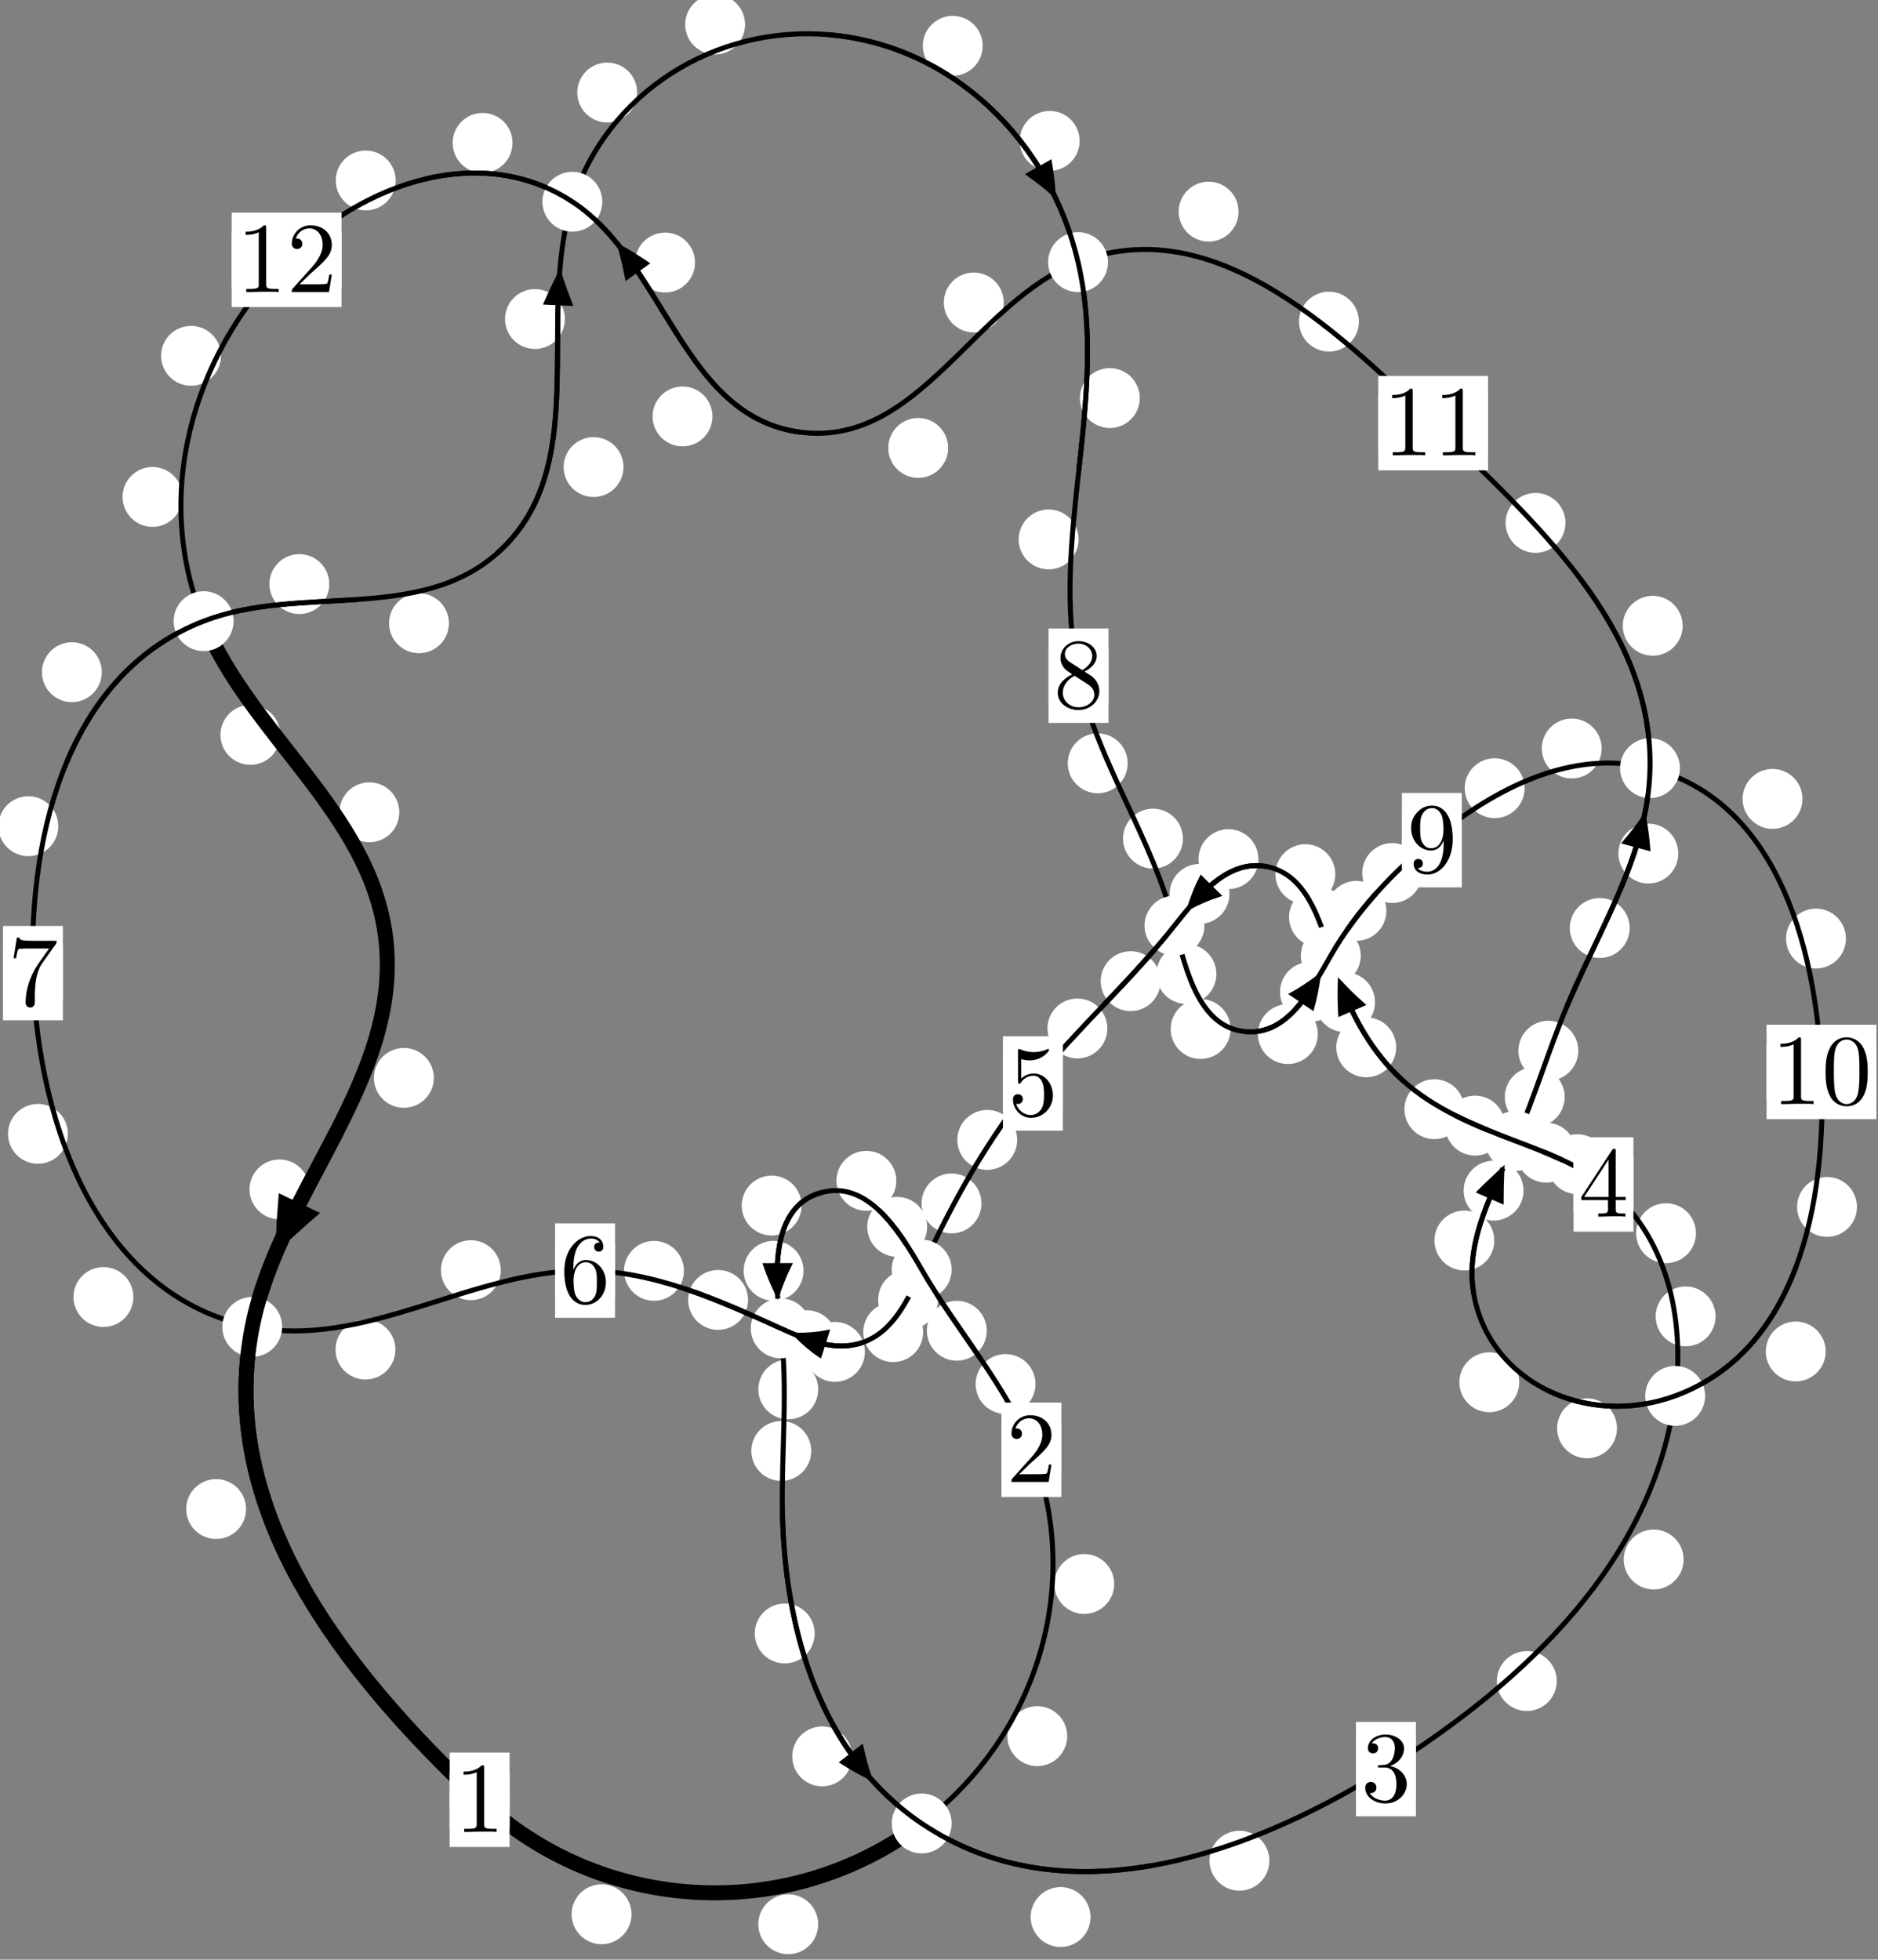 <?xml version="1.0"?>
<!-- Created by MetaPost 1.999 on 2021.07.06:0012 -->
<svg version="1.1" xmlns="http://www.w3.org/2000/svg" xmlns:xlink="http://www.w3.org/1999/xlink" width="187.456" height="195.593" viewBox="0 0 187.456 195.593">
<rect x="0" y="0" width="187.456" height="195.593" fill="#808080" stroke="none"/>
<!-- Original BoundingBox: -92.161499 -13.049530 95.294952 182.543365 -->
  <defs>
    <g transform="scale(0.01,0.01)" id="GLYPHcmr10_48">
      <path style="fill-rule: evenodd;" d="M460 -320C460 -400,455 -480,420 -554C374 -650,292 -666,250 -666C190 -666,117 -640,76 -547C44 -478,39 -400,39 -320C39 -245,43 -155,84 -79C127 2,200 22,249 22C303 22,379 1,423 -94C455 -163,460 -241,460 -320M249 -0C210 -0,151 -25,133 -121C122 -181,122 -273,122 -332C122 -396,122 -462,130 -516C149 -635,224 -644,249 -644C282 -644,348 -626,367 -527C377 -471,377 -395,377 -332C377 -257,377 -189,366 -125C351 -30,294 -0,249 -0"></path>
    </g>
    <g transform="scale(0.01,0.01)" id="GLYPHcmr10_49">
      <path style="fill-rule: evenodd;" d="M294 -640C294 -664,294 -666,271 -666C209 -602,121 -602,89 -602L89 -571C109 -571,168 -571,220 -597L220 -79C220 -43,217 -31,127 -31L95 -31L95 -0L257 -0L130 -3L217 -3L257 -3L297 -3L384 -3L419 -0L419 -31L387 -31C297 -31,294 -42,294 -79"></path>
    </g>
    <g transform="scale(0.01,0.01)" id="GLYPHcmr10_50">
      <path style="fill-rule: evenodd;" d="M127 -77L233 -180C389 -318,449 -372,449 -472C449 -586,359 -666,237 -666C124 -666,50 -574,50 -485C50 -429,100 -429,103 -429C120 -429,155 -441,155 -482C155 -508,137 -534,102 -534C94 -534,92 -534,89 -533C112 -598,166 -635,224 -635C315 -635,358 -554,358 -472C358 -392,308 -313,253 -251L61 -37C50 -26,50 -24,50 -0L421 -0L449 -174L424 -174C419 -144,412 -100,402 -85C395 -77,329 -77,307 -77"></path>
    </g>
    <g transform="scale(0.01,0.01)" id="GLYPHcmr10_51">
      <path style="fill-rule: evenodd;" d="M290 -352C372 -379,430 -449,430 -528C430 -610,342 -666,246 -666C145 -666,69 -606,69 -530C69 -497,91 -478,120 -478C151 -478,171 -500,171 -529C171 -579,124 -579,109 -579C140 -628,206 -641,242 -641C283 -641,338 -619,338 -529C338 -517,336 -459,310 -415C280 -367,246 -364,221 -363C213 -362,189 -360,182 -360C174 -359,167 -358,167 -348C167 -337,174 -337,191 -337L235 -337C317 -337,354 -269,354 -171C354 -35,285 -6,241 -6C198 -6,123 -23,88 -82C123 -77,154 -99,154 -137C154 -173,127 -193,98 -193C74 -193,42 -179,42 -135C42 -44,135 22,244 22C366 22,457 -69,457 -171C457 -253,394 -331,290 -352"></path>
    </g>
    <g transform="scale(0.01,0.01)" id="GLYPHcmr10_52">
      <path style="fill-rule: evenodd;" d="M294 -165L294 -78C294 -42,292 -31,218 -31L197 -31L197 -0L332 -0L238 -3L290 -3L332 -3L374 -3L427 -3L468 -0L468 -31L447 -31C373 -31,371 -42,371 -78L371 -165L471 -165L471 -196L371 -196L371 -651C371 -671,371 -677,355 -677C346 -677,343 -677,335 -665L28 -196L28 -165M300 -196L56 -196L300 -569"></path>
    </g>
    <g transform="scale(0.01,0.01)" id="GLYPHcmr10_53">
      <path style="fill-rule: evenodd;" d="M449 -201C449 -320,367 -420,259 -420C211 -420,168 -404,132 -369L132 -564C152 -558,185 -551,217 -551C340 -551,410 -642,410 -655C410 -661,407 -666,400 -666C399 -666,397 -666,392 -663C372 -654,323 -634,256 -634C216 -634,170 -641,123 -662C115 -665,113 -665,111 -665C101 -665,101 -657,101 -641L101 -345C101 -327,101 -319,115 -319C122 -319,124 -322,128 -328C139 -344,176 -398,257 -398C309 -398,334 -352,342 -334C358 -297,360 -258,360 -208C360 -173,360 -113,336 -71C312 -32,275 -6,229 -6C156 -6,99 -59,82 -118C85 -117,88 -116,99 -116C132 -116,149 -141,149 -165C149 -189,132 -214,99 -214C85 -214,50 -207,50 -161C50 -75,119 22,231 22C347 22,449 -74,449 -201"></path>
    </g>
    <g transform="scale(0.01,0.01)" id="GLYPHcmr10_54">
      <path style="fill-rule: evenodd;" d="M132 -328L132 -352C132 -605,256 -641,307 -641C331 -641,373 -635,395 -601C380 -601,340 -601,340 -556C340 -525,364 -510,386 -510C402 -510,432 -519,432 -558C432 -618,388 -666,305 -666C177 -666,42 -537,42 -316C42 -49,158 22,251 22C362 22,457 -72,457 -204C457 -331,368 -427,257 -427C189 -427,152 -376,132 -328M251 -6C188 -6,158 -66,152 -81C134 -128,134 -208,134 -226C134 -304,166 -404,256 -404C272 -404,318 -404,349 -342C367 -305,367 -254,367 -205C367 -157,367 -107,350 -71C320 -11,274 -6,251 -6"></path>
    </g>
    <g transform="scale(0.01,0.01)" id="GLYPHcmr10_55">
      <path style="fill-rule: evenodd;" d="M476 -609C485 -621,485 -623,485 -644L242 -644C120 -644,118 -657,114 -676L89 -676L56 -470L81 -470C84 -486,93 -549,106 -561C113 -567,191 -567,204 -567L411 -567C400 -551,321 -442,299 -409C209 -274,176 -135,176 -33C176 -23,176 22,222 22C268 22,268 -23,268 -33L268 -84C268 -139,271 -194,279 -248C283 -271,297 -357,341 -419"></path>
    </g>
    <g transform="scale(0.01,0.01)" id="GLYPHcmr10_56">
      <path style="fill-rule: evenodd;" d="M163 -457C117 -487,113 -521,113 -538C113 -599,178 -641,249 -641C322 -641,386 -589,386 -517C386 -460,347 -412,287 -377M309 -362C381 -399,430 -451,430 -517C430 -609,341 -666,250 -666C150 -666,69 -592,69 -499C69 -481,71 -436,113 -389C124 -377,161 -352,186 -335C128 -306,42 -250,42 -151C42 -45,144 22,249 22C362 22,457 -61,457 -168C457 -204,446 -249,408 -291C389 -312,373 -322,309 -362M209 -320L332 -242C360 -223,407 -193,407 -132C407 -58,332 -6,250 -6C164 -6,92 -68,92 -151C92 -209,124 -273,209 -320"></path>
    </g>
    <g transform="scale(0.01,0.01)" id="GLYPHcmr10_57">
      <path style="fill-rule: evenodd;" d="M367 -318L367 -286C367 -52,263 -6,205 -6C188 -6,134 -8,107 -42C151 -42,159 -71,159 -88C159 -119,135 -134,113 -134C97 -134,67 -125,67 -86C67 -19,121 22,206 22C335 22,457 -114,457 -329C457 -598,342 -666,253 -666C198 -666,149 -648,106 -603C65 -558,42 -516,42 -441C42 -316,130 -218,242 -218C303 -218,344 -260,367 -318M243 -241C227 -241,181 -241,150 -304C132 -341,132 -391,132 -440C132 -494,132 -541,153 -578C180 -628,218 -641,253 -641C299 -641,332 -607,349 -562C361 -530,365 -467,365 -421C365 -338,331 -241,243 -241"></path>
    </g>
  </defs>
  <path d="M63.035 191.063C63.035 190.271,62.72 189.511,62.16 188.95C61.599 188.39,60.839 188.075,60.046 188.075C59.254 188.075,58.494 188.39,57.933 188.95C57.373 189.511,57.058 190.271,57.058 191.063C57.058 191.856,57.373 192.616,57.933 193.177C58.494 193.737,59.254 194.052,60.046 194.052C60.839 194.052,61.599 193.737,62.16 193.177C62.72 192.616,63.035 191.856,63.035 191.063Z" style="fill: rgb(100%,100%,100%);stroke: none;"></path>
  <path d="M50.863 179.638C50.863 178.845,50.548 178.085,49.988 177.525C49.428 176.964,48.667 176.649,47.875 176.649C47.082 176.649,46.322 176.964,45.761 177.525C45.201 178.085,44.886 178.845,44.886 179.638C44.886 180.431,45.201 181.191,45.761 181.751C46.322 182.312,47.082 182.627,47.875 182.627C48.667 182.627,49.428 182.312,49.988 181.751C50.548 181.191,50.863 180.431,50.863 179.638Z" style="fill: rgb(100%,100%,100%);stroke: none;"></path>
  <path d="M106.526 173.287C106.526 172.494,106.211 171.734,105.65 171.174C105.09 170.613,104.33 170.298,103.537 170.298C102.744 170.298,101.984 170.613,101.424 171.174C100.863 171.734,100.548 172.494,100.548 173.287C100.548 174.08,100.863 174.84,101.424 175.4C101.984 175.961,102.744 176.276,103.537 176.276C104.33 176.276,105.09 175.961,105.65 175.4C106.211 174.84,106.526 174.08,106.526 173.287Z" style="fill: rgb(100%,100%,100%);stroke: none;"></path>
  <path d="M81.667 192.061C81.667 191.268,81.352 190.508,80.792 189.947C80.231 189.387,79.471 189.072,78.678 189.072C77.885 189.072,77.125 189.387,76.565 189.947C76.004 190.508,75.689 191.268,75.689 192.061C75.689 192.853,76.004 193.614,76.565 194.174C77.125 194.735,77.885 195.05,78.678 195.05C79.471 195.05,80.231 194.735,80.792 194.174C81.352 193.614,81.667 192.853,81.667 192.061Z" style="fill: rgb(100%,100%,100%);stroke: none;"></path>
  <path d="M103.359 138.141C103.359 137.348,103.044 136.588,102.484 136.027C101.923 135.467,101.163 135.152,100.371 135.152C99.578 135.152,98.818 135.467,98.257 136.027C97.697 136.588,97.382 137.348,97.382 138.141C97.382 138.933,97.697 139.694,98.257 140.254C98.818 140.815,99.578 141.13,100.371 141.13C101.163 141.13,101.923 140.815,102.484 140.254C103.044 139.694,103.359 138.933,103.359 138.141Z" style="fill: rgb(100%,100%,100%);stroke: none;"></path>
  <path d="M111.214 158.098C111.214 157.305,110.899 156.545,110.338 155.985C109.778 155.424,109.018 155.109,108.225 155.109C107.432 155.109,106.672 155.424,106.112 155.985C105.551 156.545,105.236 157.305,105.236 158.098C105.236 158.891,105.551 159.651,106.112 160.211C106.672 160.772,107.432 161.087,108.225 161.087C109.018 161.087,109.778 160.772,110.338 160.211C110.899 159.651,111.214 158.891,111.214 158.098Z" style="fill: rgb(100%,100%,100%);stroke: none;"></path>
  <path d="M92.543 122.458C92.543 121.665,92.228 120.905,91.668 120.345C91.107 119.784,90.347 119.469,89.555 119.469C88.762 119.469,88.002 119.784,87.441 120.345C86.881 120.905,86.566 121.665,86.566 122.458C86.566 123.251,86.881 124.011,87.441 124.571C88.002 125.132,88.762 125.447,89.555 125.447C90.347 125.447,91.107 125.132,91.668 124.571C92.228 124.011,92.543 123.251,92.543 122.458Z" style="fill: rgb(100%,100%,100%);stroke: none;"></path>
  <path d="M98.494 132.823C98.494 132.03,98.179 131.27,97.618 130.709C97.058 130.149,96.298 129.834,95.505 129.834C94.712 129.834,93.952 130.149,93.392 130.709C92.831 131.27,92.516 132.03,92.516 132.823C92.516 133.615,92.831 134.375,93.392 134.936C93.952 135.496,94.712 135.811,95.505 135.811C96.298 135.811,97.058 135.496,97.618 134.936C98.179 134.375,98.494 133.615,98.494 132.823Z" style="fill: rgb(100%,100%,100%);stroke: none;"></path>
  <path d="M80.012 120.327C80.012 119.534,79.697 118.774,79.137 118.214C78.576 117.653,77.816 117.338,77.024 117.338C76.231 117.338,75.471 117.653,74.91 118.214C74.35 118.774,74.035 119.534,74.035 120.327C74.035 121.12,74.35 121.88,74.91 122.44C75.471 123.001,76.231 123.316,77.024 123.316C77.816 123.316,78.576 123.001,79.137 122.44C79.697 121.88,80.012 121.12,80.012 120.327Z" style="fill: rgb(100%,100%,100%);stroke: none;"></path>
  <path d="M89.467 117.856C89.467 117.064,89.152 116.303,88.591 115.743C88.031 115.183,87.271 114.868,86.478 114.868C85.685 114.868,84.925 115.183,84.365 115.743C83.804 116.303,83.489 117.064,83.489 117.856C83.489 118.649,83.804 119.409,84.365 119.97C84.925 120.53,85.685 120.845,86.478 120.845C87.271 120.845,88.031 120.53,88.591 119.97C89.152 119.409,89.467 118.649,89.467 117.856Z" style="fill: rgb(100%,100%,100%);stroke: none;"></path>
  <path d="M81.673 138.672C81.673 137.88,81.358 137.12,80.798 136.559C80.237 135.999,79.477 135.684,78.684 135.684C77.892 135.684,77.131 135.999,76.571 136.559C76.011 137.12,75.696 137.88,75.696 138.672C75.696 139.465,76.011 140.225,76.571 140.786C77.131 141.346,77.892 141.661,78.684 141.661C79.477 141.661,80.237 141.346,80.798 140.786C81.358 140.225,81.673 139.465,81.673 138.672Z" style="fill: rgb(100%,100%,100%);stroke: none;"></path>
  <path d="M80.206 126.838C80.206 126.045,79.891 125.285,79.331 124.724C78.77 124.164,78.01 123.849,77.218 123.849C76.425 123.849,75.665 124.164,75.104 124.724C74.544 125.285,74.229 126.045,74.229 126.838C74.229 127.63,74.544 128.391,75.104 128.951C75.665 129.512,76.425 129.826,77.218 129.826C78.01 129.826,78.77 129.512,79.331 128.951C79.891 128.391,80.206 127.63,80.206 126.838Z" style="fill: rgb(100%,100%,100%);stroke: none;"></path>
  <path d="M81.316 163.038C81.316 162.245,81.001 161.485,80.441 160.924C79.88 160.364,79.12 160.049,78.328 160.049C77.535 160.049,76.775 160.364,76.214 160.924C75.654 161.485,75.339 162.245,75.339 163.038C75.339 163.83,75.654 164.59,76.214 165.151C76.775 165.711,77.535 166.026,78.328 166.026C79.12 166.026,79.88 165.711,80.441 165.151C81.001 164.59,81.316 163.83,81.316 163.038Z" style="fill: rgb(100%,100%,100%);stroke: none;"></path>
  <path d="M80.972 144.821C80.972 144.028,80.657 143.268,80.097 142.708C79.537 142.147,78.776 141.832,77.984 141.832C77.191 141.832,76.431 142.147,75.87 142.708C75.31 143.268,74.995 144.028,74.995 144.821C74.995 145.614,75.31 146.374,75.87 146.934C76.431 147.495,77.191 147.81,77.984 147.81C78.776 147.81,79.537 147.495,80.097 146.934C80.657 146.374,80.972 145.614,80.972 144.821Z" style="fill: rgb(100%,100%,100%);stroke: none;"></path>
  <path d="M108.855 191.342C108.855 190.549,108.54 189.789,107.98 189.229C107.419 188.668,106.659 188.353,105.867 188.353C105.074 188.353,104.314 188.668,103.753 189.229C103.193 189.789,102.878 190.549,102.878 191.342C102.878 192.135,103.193 192.895,103.753 193.455C104.314 194.016,105.074 194.331,105.867 194.331C106.659 194.331,107.419 194.016,107.98 193.455C108.54 192.895,108.855 192.135,108.855 191.342Z" style="fill: rgb(100%,100%,100%);stroke: none;"></path>
  <path d="M85.054 175.307C85.054 174.515,84.739 173.754,84.179 173.194C83.618 172.633,82.858 172.318,82.066 172.318C81.273 172.318,80.513 172.633,79.952 173.194C79.392 173.754,79.077 174.515,79.077 175.307C79.077 176.1,79.392 176.86,79.952 177.421C80.513 177.981,81.273 178.296,82.066 178.296C82.858 178.296,83.618 177.981,84.179 177.421C84.739 176.86,85.054 176.1,85.054 175.307Z" style="fill: rgb(100%,100%,100%);stroke: none;"></path>
  <path d="M155.391 167.785C155.391 166.992,155.076 166.232,154.515 165.672C153.955 165.111,153.195 164.796,152.402 164.796C151.609 164.796,150.849 165.111,150.289 165.672C149.728 166.232,149.413 166.992,149.413 167.785C149.413 168.578,149.728 169.338,150.289 169.898C150.849 170.459,151.609 170.774,152.402 170.774C153.195 170.774,153.955 170.459,154.515 169.898C155.076 169.338,155.391 168.578,155.391 167.785Z" style="fill: rgb(100%,100%,100%);stroke: none;"></path>
  <path d="M126.706 185.719C126.706 184.926,126.391 184.166,125.831 183.605C125.27 183.045,124.51 182.73,123.718 182.73C122.925 182.73,122.165 183.045,121.604 183.605C121.044 184.166,120.729 184.926,120.729 185.719C120.729 186.511,121.044 187.271,121.604 187.832C122.165 188.392,122.925 188.707,123.718 188.707C124.51 188.707,125.27 188.392,125.831 187.832C126.391 187.271,126.706 186.511,126.706 185.719Z" style="fill: rgb(100%,100%,100%);stroke: none;"></path>
  <path d="M171.24 131.39C171.24 130.597,170.925 129.837,170.365 129.276C169.804 128.716,169.044 128.401,168.251 128.401C167.459 128.401,166.699 128.716,166.138 129.276C165.578 129.837,165.263 130.597,165.263 131.39C165.263 132.182,165.578 132.943,166.138 133.503C166.699 134.064,167.459 134.379,168.251 134.379C169.044 134.379,169.804 134.064,170.365 133.503C170.925 132.943,171.24 132.182,171.24 131.39Z" style="fill: rgb(100%,100%,100%);stroke: none;"></path>
  <path d="M168.052 155.656C168.052 154.863,167.737 154.103,167.177 153.542C166.616 152.982,165.856 152.667,165.063 152.667C164.271 152.667,163.511 152.982,162.95 153.542C162.39 154.103,162.075 154.863,162.075 155.656C162.075 156.448,162.39 157.209,162.95 157.769C163.511 158.33,164.271 158.644,165.063 158.644C165.856 158.644,166.616 158.33,167.177 157.769C167.737 157.209,168.052 156.448,168.052 155.656Z" style="fill: rgb(100%,100%,100%);stroke: none;"></path>
  <path d="M160.446 116.2C160.446 115.408,160.131 114.647,159.57 114.087C159.01 113.526,158.25 113.212,157.457 113.212C156.664 113.212,155.904 113.526,155.344 114.087C154.783 114.647,154.468 115.408,154.468 116.2C154.468 116.993,154.783 117.753,155.344 118.314C155.904 118.874,156.664 119.189,157.457 119.189C158.25 119.189,159.01 118.874,159.57 118.314C160.131 117.753,160.446 116.993,160.446 116.2Z" style="fill: rgb(100%,100%,100%);stroke: none;"></path>
  <path d="M169.287 123.088C169.287 122.295,168.972 121.535,168.412 120.974C167.851 120.414,167.091 120.099,166.299 120.099C165.506 120.099,164.746 120.414,164.185 120.974C163.625 121.535,163.31 122.295,163.31 123.088C163.31 123.88,163.625 124.64,164.185 125.201C164.746 125.761,165.506 126.076,166.299 126.076C167.091 126.076,167.851 125.761,168.412 125.201C168.972 124.64,169.287 123.88,169.287 123.088Z" style="fill: rgb(100%,100%,100%);stroke: none;"></path>
  <path d="M150.225 112.349C150.225 111.556,149.911 110.796,149.35 110.235C148.79 109.675,148.029 109.36,147.237 109.36C146.444 109.36,145.684 109.675,145.123 110.235C144.563 110.796,144.248 111.556,144.248 112.349C144.248 113.141,144.563 113.901,145.123 114.462C145.684 115.022,146.444 115.337,147.237 115.337C148.029 115.337,148.79 115.022,149.35 114.462C149.911 113.901,150.225 113.141,150.225 112.349Z" style="fill: rgb(100%,100%,100%);stroke: none;"></path>
  <path d="M157.323 115.05C157.323 114.257,157.008 113.497,156.448 112.936C155.887 112.376,155.127 112.061,154.335 112.061C153.542 112.061,152.782 112.376,152.221 112.936C151.661 113.497,151.346 114.257,151.346 115.05C151.346 115.842,151.661 116.603,152.221 117.163C152.782 117.724,153.542 118.039,154.335 118.039C155.127 118.039,155.887 117.724,156.448 117.163C157.008 116.603,157.323 115.842,157.323 115.05Z" style="fill: rgb(100%,100%,100%);stroke: none;"></path>
  <path d="M139.363 104.535C139.363 103.742,139.048 102.982,138.488 102.421C137.927 101.861,137.167 101.546,136.374 101.546C135.582 101.546,134.822 101.861,134.261 102.421C133.701 102.982,133.386 103.742,133.386 104.535C133.386 105.327,133.701 106.088,134.261 106.648C134.822 107.208,135.582 107.523,136.374 107.523C137.167 107.523,137.927 107.208,138.488 106.648C139.048 106.088,139.363 105.327,139.363 104.535Z" style="fill: rgb(100%,100%,100%);stroke: none;"></path>
  <path d="M146.164 110.71C146.164 109.917,145.849 109.157,145.288 108.597C144.728 108.036,143.968 107.721,143.175 107.721C142.382 107.721,141.622 108.036,141.062 108.597C140.501 109.157,140.186 109.917,140.186 110.71C140.186 111.503,140.501 112.263,141.062 112.823C141.622 113.384,142.382 113.699,143.175 113.699C143.968 113.699,144.728 113.384,145.288 112.823C145.849 112.263,146.164 111.503,146.164 110.71Z" style="fill: rgb(100%,100%,100%);stroke: none;"></path>
  <path d="M134.647 91.535C134.647 90.743,134.332 89.983,133.772 89.422C133.211 88.862,132.451 88.547,131.658 88.547C130.866 88.547,130.105 88.862,129.545 89.422C128.984 89.983,128.67 90.743,128.67 91.535C128.67 92.328,128.984 93.088,129.545 93.649C130.105 94.209,130.866 94.524,131.658 94.524C132.451 94.524,133.211 94.209,133.772 93.649C134.332 93.088,134.647 92.328,134.647 91.535Z" style="fill: rgb(100%,100%,100%);stroke: none;"></path>
  <path d="M137.25 100.032C137.25 99.239,136.935 98.479,136.374 97.918C135.814 97.358,135.054 97.043,134.261 97.043C133.468 97.043,132.708 97.358,132.148 97.918C131.587 98.479,131.272 99.239,131.272 100.032C131.272 100.824,131.587 101.585,132.148 102.145C132.708 102.706,133.468 103.02,134.261 103.02C135.054 103.02,135.814 102.706,136.374 102.145C136.935 101.585,137.25 100.824,137.25 100.032Z" style="fill: rgb(100%,100%,100%);stroke: none;"></path>
  <path d="M125.61 85.75C125.61 84.957,125.295 84.197,124.734 83.637C124.174 83.076,123.414 82.761,122.621 82.761C121.828 82.761,121.068 83.076,120.508 83.637C119.947 84.197,119.632 84.957,119.632 85.75C119.632 86.543,119.947 87.303,120.508 87.863C121.068 88.424,121.828 88.739,122.621 88.739C123.414 88.739,124.174 88.424,124.734 87.863C125.295 87.303,125.61 86.543,125.61 85.75Z" style="fill: rgb(100%,100%,100%);stroke: none;"></path>
  <path d="M133.285 87.252C133.285 86.46,132.971 85.7,132.41 85.139C131.85 84.579,131.089 84.264,130.297 84.264C129.504 84.264,128.744 84.579,128.183 85.139C127.623 85.7,127.308 86.46,127.308 87.252C127.308 88.045,127.623 88.805,128.183 89.366C128.744 89.926,129.504 90.241,130.297 90.241C131.089 90.241,131.85 89.926,132.41 89.366C132.971 88.805,133.285 88.045,133.285 87.252Z" style="fill: rgb(100%,100%,100%);stroke: none;"></path>
  <path d="M115.845 97.928C115.845 97.136,115.53 96.376,114.97 95.815C114.409 95.255,113.649 94.94,112.857 94.94C112.064 94.94,111.304 95.255,110.743 95.815C110.183 96.376,109.868 97.136,109.868 97.928C109.868 98.721,110.183 99.481,110.743 100.042C111.304 100.602,112.064 100.917,112.857 100.917C113.649 100.917,114.409 100.602,114.97 100.042C115.53 99.481,115.845 98.721,115.845 97.928Z" style="fill: rgb(100%,100%,100%);stroke: none;"></path>
  <path d="M122.725 89.217C122.725 88.424,122.41 87.664,121.85 87.104C121.289 86.543,120.529 86.228,119.736 86.228C118.944 86.228,118.184 86.543,117.623 87.104C117.063 87.664,116.748 88.424,116.748 89.217C116.748 90.01,117.063 90.77,117.623 91.33C118.184 91.891,118.944 92.206,119.736 92.206C120.529 92.206,121.289 91.891,121.85 91.33C122.41 90.77,122.725 90.01,122.725 89.217Z" style="fill: rgb(100%,100%,100%);stroke: none;"></path>
  <path d="M101.533 113.774C101.533 112.981,101.218 112.221,100.657 111.661C100.097 111.1,99.337 110.785,98.544 110.785C97.751 110.785,96.991 111.1,96.431 111.661C95.87 112.221,95.555 112.981,95.555 113.774C95.555 114.567,95.87 115.327,96.431 115.887C96.991 116.448,97.751 116.763,98.544 116.763C99.337 116.763,100.097 116.448,100.657 115.887C101.218 115.327,101.533 114.567,101.533 113.774Z" style="fill: rgb(100%,100%,100%);stroke: none;"></path>
  <path d="M110.53 102.653C110.53 101.861,110.215 101.1,109.655 100.54C109.094 99.979,108.334 99.665,107.541 99.665C106.749 99.665,105.988 99.979,105.428 100.54C104.868 101.1,104.553 101.861,104.553 102.653C104.553 103.446,104.868 104.206,105.428 104.767C105.988 105.327,106.749 105.642,107.541 105.642C108.334 105.642,109.094 105.327,109.655 104.767C110.215 104.206,110.53 103.446,110.53 102.653Z" style="fill: rgb(100%,100%,100%);stroke: none;"></path>
  <path d="M93.631 129.727C93.631 128.934,93.316 128.174,92.756 127.613C92.196 127.053,91.435 126.738,90.643 126.738C89.85 126.738,89.09 127.053,88.529 127.613C87.969 128.174,87.654 128.934,87.654 129.727C87.654 130.519,87.969 131.28,88.529 131.84C89.09 132.401,89.85 132.715,90.643 132.715C91.435 132.715,92.196 132.401,92.756 131.84C93.316 131.28,93.631 130.519,93.631 129.727Z" style="fill: rgb(100%,100%,100%);stroke: none;"></path>
  <path d="M97.966 120.116C97.966 119.323,97.651 118.563,97.091 118.003C96.531 117.442,95.77 117.127,94.978 117.127C94.185 117.127,93.425 117.442,92.864 118.003C92.304 118.563,91.989 119.323,91.989 120.116C91.989 120.909,92.304 121.669,92.864 122.229C93.425 122.79,94.185 123.105,94.978 123.105C95.77 123.105,96.531 122.79,97.091 122.229C97.651 121.669,97.966 120.909,97.966 120.116Z" style="fill: rgb(100%,100%,100%);stroke: none;"></path>
  <path d="M86.33 134.933C86.33 134.14,86.015 133.38,85.455 132.82C84.894 132.259,84.134 131.944,83.341 131.944C82.549 131.944,81.789 132.259,81.228 132.82C80.668 133.38,80.353 134.14,80.353 134.933C80.353 135.726,80.668 136.486,81.228 137.046C81.789 137.607,82.549 137.922,83.341 137.922C84.134 137.922,84.894 137.607,85.455 137.046C86.015 136.486,86.33 135.726,86.33 134.933Z" style="fill: rgb(100%,100%,100%);stroke: none;"></path>
  <path d="M92.145 132.962C92.145 132.169,91.83 131.409,91.27 130.849C90.709 130.288,89.949 129.973,89.157 129.973C88.364 129.973,87.604 130.288,87.043 130.849C86.483 131.409,86.168 132.169,86.168 132.962C86.168 133.755,86.483 134.515,87.043 135.075C87.604 135.636,88.364 135.951,89.157 135.951C89.949 135.951,90.709 135.636,91.27 135.075C91.83 134.515,92.145 133.755,92.145 132.962Z" style="fill: rgb(100%,100%,100%);stroke: none;"></path>
  <path d="M74.667 129.745C74.667 128.953,74.352 128.192,73.792 127.632C73.231 127.071,72.471 126.757,71.678 126.757C70.886 126.757,70.125 127.071,69.565 127.632C69.004 128.192,68.69 128.953,68.69 129.745C68.69 130.538,69.004 131.298,69.565 131.859C70.125 132.419,70.886 132.734,71.678 132.734C72.471 132.734,73.231 132.419,73.792 131.859C74.352 131.298,74.667 130.538,74.667 129.745Z" style="fill: rgb(100%,100%,100%);stroke: none;"></path>
  <path d="M83.523 133.768C83.523 132.975,83.208 132.215,82.647 131.654C82.087 131.094,81.326 130.779,80.534 130.779C79.741 130.779,78.981 131.094,78.42 131.654C77.86 132.215,77.545 132.975,77.545 133.768C77.545 134.56,77.86 135.32,78.42 135.881C78.981 136.441,79.741 136.756,80.534 136.756C81.326 136.756,82.087 136.441,82.647 135.881C83.208 135.32,83.523 134.56,83.523 133.768Z" style="fill: rgb(100%,100%,100%);stroke: none;"></path>
  <path d="M49.99 126.778C49.99 125.985,49.675 125.225,49.114 124.664C48.554 124.104,47.794 123.789,47.001 123.789C46.208 123.789,45.448 124.104,44.888 124.664C44.327 125.225,44.012 125.985,44.012 126.778C44.012 127.57,44.327 128.33,44.888 128.891C45.448 129.451,46.208 129.766,47.001 129.766C47.794 129.766,48.554 129.451,49.114 128.891C49.675 128.33,49.99 127.57,49.99 126.778Z" style="fill: rgb(100%,100%,100%);stroke: none;"></path>
  <path d="M68.268 126.843C68.268 126.05,67.953 125.29,67.392 124.73C66.832 124.169,66.072 123.854,65.279 123.854C64.486 123.854,63.726 124.169,63.166 124.73C62.605 125.29,62.29 126.05,62.29 126.843C62.29 127.636,62.605 128.396,63.166 128.956C63.726 129.517,64.486 129.832,65.279 129.832C66.072 129.832,66.832 129.517,67.392 128.956C67.953 128.396,68.268 127.636,68.268 126.843Z" style="fill: rgb(100%,100%,100%);stroke: none;"></path>
  <path d="M13.313 129.458C13.313 128.665,12.998 127.905,12.438 127.344C11.877 126.784,11.117 126.469,10.324 126.469C9.532 126.469,8.771 126.784,8.211 127.344C7.65 127.905,7.335 128.665,7.335 129.458C7.335 130.25,7.65 131.01,8.211 131.571C8.771 132.131,9.532 132.446,10.324 132.446C11.117 132.446,11.877 132.131,12.438 131.571C12.998 131.01,13.313 130.25,13.313 129.458Z" style="fill: rgb(100%,100%,100%);stroke: none;"></path>
  <path d="M39.468 134.702C39.468 133.909,39.153 133.149,38.593 132.588C38.032 132.028,37.272 131.713,36.479 131.713C35.687 131.713,34.927 132.028,34.366 132.588C33.806 133.149,33.491 133.909,33.491 134.702C33.491 135.494,33.806 136.255,34.366 136.815C34.927 137.376,35.687 137.691,36.479 137.691C37.272 137.691,38.032 137.376,38.593 136.815C39.153 136.255,39.468 135.494,39.468 134.702Z" style="fill: rgb(100%,100%,100%);stroke: none;"></path>
  <path d="M5.816 82.464C5.816 81.671,5.501 80.911,4.941 80.35C4.38 79.79,3.62 79.475,2.827 79.475C2.035 79.475,1.274 79.79,0.714 80.35C0.153 80.911,-0.161 81.671,-0.161 82.464C-0.161 83.256,0.153 84.017,0.714 84.577C1.274 85.138,2.035 85.453,2.827 85.453C3.62 85.453,4.38 85.138,4.941 84.577C5.501 84.017,5.816 83.256,5.816 82.464Z" style="fill: rgb(100%,100%,100%);stroke: none;"></path>
  <path d="M6.777 113.17C6.777 112.378,6.462 111.617,5.902 111.057C5.341 110.496,4.581 110.182,3.788 110.182C2.996 110.182,2.235 110.496,1.675 111.057C1.114 111.617,0.799 112.378,0.799 113.17C0.799 113.963,1.114 114.723,1.675 115.284C2.235 115.844,2.996 116.159,3.788 116.159C4.581 116.159,5.341 115.844,5.902 115.284C6.462 114.723,6.777 113.963,6.777 113.17Z" style="fill: rgb(100%,100%,100%);stroke: none;"></path>
  <path d="M32.868 58.297C32.868 57.505,32.553 56.745,31.993 56.184C31.432 55.624,30.672 55.309,29.879 55.309C29.087 55.309,28.326 55.624,27.766 56.184C27.205 56.745,26.89 57.505,26.89 58.297C26.89 59.09,27.205 59.85,27.766 60.411C28.326 60.971,29.087 61.286,29.879 61.286C30.672 61.286,31.432 60.971,31.993 60.411C32.553 59.85,32.868 59.09,32.868 58.297Z" style="fill: rgb(100%,100%,100%);stroke: none;"></path>
  <path d="M10.162 67.092C10.162 66.299,9.847 65.539,9.286 64.979C8.726 64.418,7.966 64.103,7.173 64.103C6.38 64.103,5.62 64.418,5.06 64.979C4.499 65.539,4.184 66.299,4.184 67.092C4.184 67.885,4.499 68.645,5.06 69.205C5.62 69.766,6.38 70.081,7.173 70.081C7.966 70.081,8.726 69.766,9.286 69.205C9.847 68.645,10.162 67.885,10.162 67.092Z" style="fill: rgb(100%,100%,100%);stroke: none;"></path>
  <path d="M62.237 46.619C62.237 45.826,61.922 45.066,61.362 44.505C60.801 43.945,60.041 43.63,59.249 43.63C58.456 43.63,57.696 43.945,57.135 44.505C56.575 45.066,56.26 45.826,56.26 46.619C56.26 47.411,56.575 48.172,57.135 48.732C57.696 49.293,58.456 49.608,59.249 49.608C60.041 49.608,60.801 49.293,61.362 48.732C61.922 48.172,62.237 47.411,62.237 46.619Z" style="fill: rgb(100%,100%,100%);stroke: none;"></path>
  <path d="M44.81 62.207C44.81 61.414,44.495 60.654,43.935 60.094C43.374 59.533,42.614 59.218,41.821 59.218C41.029 59.218,40.268 59.533,39.708 60.094C39.147 60.654,38.833 61.414,38.833 62.207C38.833 63,39.147 63.76,39.708 64.32C40.268 64.881,41.029 65.196,41.821 65.196C42.614 65.196,43.374 64.881,43.935 64.32C44.495 63.76,44.81 63,44.81 62.207Z" style="fill: rgb(100%,100%,100%);stroke: none;"></path>
  <path d="M63.598 9.235C63.598 8.442,63.283 7.682,62.723 7.122C62.163 6.561,61.402 6.246,60.61 6.246C59.817 6.246,59.057 6.561,58.496 7.122C57.936 7.682,57.621 8.442,57.621 9.235C57.621 10.028,57.936 10.788,58.496 11.348C59.057 11.909,59.817 12.224,60.61 12.224C61.402 12.224,62.163 11.909,62.723 11.348C63.283 10.788,63.598 10.028,63.598 9.235Z" style="fill: rgb(100%,100%,100%);stroke: none;"></path>
  <path d="M56.387 31.843C56.387 31.05,56.072 30.29,55.511 29.73C54.951 29.169,54.191 28.854,53.398 28.854C52.605 28.854,51.845 29.169,51.285 29.73C50.724 30.29,50.409 31.05,50.409 31.843C50.409 32.636,50.724 33.396,51.285 33.956C51.845 34.517,52.605 34.832,53.398 34.832C54.191 34.832,54.951 34.517,55.511 33.956C56.072 33.396,56.387 32.636,56.387 31.843Z" style="fill: rgb(100%,100%,100%);stroke: none;"></path>
  <path d="M98.089 4.573C98.089 3.78,97.775 3.02,97.214 2.46C96.654 1.899,95.893 1.584,95.101 1.584C94.308 1.584,93.548 1.899,92.987 2.46C92.427 3.02,92.112 3.78,92.112 4.573C92.112 5.366,92.427 6.126,92.987 6.686C93.548 7.247,94.308 7.562,95.101 7.562C95.893 7.562,96.654 7.247,97.214 6.686C97.775 6.126,98.089 5.366,98.089 4.573Z" style="fill: rgb(100%,100%,100%);stroke: none;"></path>
  <path d="M74.37 2.445C74.37 1.653,74.055 0.893,73.494 0.332C72.934 -0.228,72.174 -0.543,71.381 -0.543C70.588 -0.543,69.828 -0.228,69.268 0.332C68.707 0.893,68.392 1.653,68.392 2.445C68.392 3.238,68.707 3.998,69.268 4.559C69.828 5.119,70.588 5.434,71.381 5.434C72.174 5.434,72.934 5.119,73.494 4.559C74.055 3.998,74.37 3.238,74.37 2.445Z" style="fill: rgb(100%,100%,100%);stroke: none;"></path>
  <path d="M113.769 39.732C113.769 38.94,113.454 38.179,112.893 37.619C112.333 37.058,111.573 36.743,110.78 36.743C109.987 36.743,109.227 37.058,108.667 37.619C108.106 38.179,107.791 38.94,107.791 39.732C107.791 40.525,108.106 41.285,108.667 41.846C109.227 42.406,109.987 42.721,110.78 42.721C111.573 42.721,112.333 42.406,112.893 41.846C113.454 41.285,113.769 40.525,113.769 39.732Z" style="fill: rgb(100%,100%,100%);stroke: none;"></path>
  <path d="M107.766 14.062C107.766 13.269,107.451 12.509,106.89 11.949C106.33 11.388,105.57 11.073,104.777 11.073C103.984 11.073,103.224 11.388,102.664 11.949C102.103 12.509,101.788 13.269,101.788 14.062C101.788 14.855,102.103 15.615,102.664 16.175C103.224 16.736,103.984 17.051,104.777 17.051C105.57 17.051,106.33 16.736,106.89 16.175C107.451 15.615,107.766 14.855,107.766 14.062Z" style="fill: rgb(100%,100%,100%);stroke: none;"></path>
  <path d="M112.559 76.187C112.559 75.394,112.244 74.634,111.684 74.074C111.123 73.513,110.363 73.198,109.57 73.198C108.778 73.198,108.018 73.513,107.457 74.074C106.897 74.634,106.582 75.394,106.582 76.187C106.582 76.98,106.897 77.74,107.457 78.3C108.018 78.861,108.778 79.176,109.57 79.176C110.363 79.176,111.123 78.861,111.684 78.3C112.244 77.74,112.559 76.98,112.559 76.187Z" style="fill: rgb(100%,100%,100%);stroke: none;"></path>
  <path d="M107.658 53.84C107.658 53.047,107.343 52.287,106.783 51.727C106.222 51.166,105.462 50.851,104.67 50.851C103.877 50.851,103.117 51.166,102.556 51.727C101.996 52.287,101.681 53.047,101.681 53.84C101.681 54.633,101.996 55.393,102.556 55.953C103.117 56.514,103.877 56.829,104.67 56.829C105.462 56.829,106.222 56.514,106.783 55.953C107.343 55.393,107.658 54.633,107.658 53.84Z" style="fill: rgb(100%,100%,100%);stroke: none;"></path>
  <path d="M121.415 97.218C121.415 96.426,121.1 95.666,120.54 95.105C119.979 94.545,119.219 94.23,118.426 94.23C117.634 94.23,116.874 94.545,116.313 95.105C115.753 95.666,115.438 96.426,115.438 97.218C115.438 98.011,115.753 98.771,116.313 99.332C116.874 99.892,117.634 100.207,118.426 100.207C119.219 100.207,119.979 99.892,120.54 99.332C121.1 98.771,121.415 98.011,121.415 97.218Z" style="fill: rgb(100%,100%,100%);stroke: none;"></path>
  <path d="M118.075 83.701C118.075 82.909,117.76 82.148,117.2 81.588C116.639 81.028,115.879 80.713,115.087 80.713C114.294 80.713,113.534 81.028,112.973 81.588C112.413 82.148,112.098 82.909,112.098 83.701C112.098 84.494,112.413 85.254,112.973 85.815C113.534 86.375,114.294 86.69,115.087 86.69C115.879 86.69,116.639 86.375,117.2 85.815C117.76 85.254,118.075 84.494,118.075 83.701Z" style="fill: rgb(100%,100%,100%);stroke: none;"></path>
  <path d="M131.538 103.213C131.538 102.42,131.223 101.66,130.663 101.099C130.102 100.539,129.342 100.224,128.549 100.224C127.757 100.224,126.996 100.539,126.436 101.099C125.876 101.66,125.561 102.42,125.561 103.213C125.561 104.005,125.876 104.766,126.436 105.326C126.996 105.887,127.757 106.201,128.549 106.201C129.342 106.201,130.102 105.887,130.663 105.326C131.223 104.766,131.538 104.005,131.538 103.213Z" style="fill: rgb(100%,100%,100%);stroke: none;"></path>
  <path d="M122.831 102.708C122.831 101.916,122.516 101.156,121.956 100.595C121.395 100.035,120.635 99.72,119.842 99.72C119.05 99.72,118.29 100.035,117.729 100.595C117.169 101.156,116.854 101.916,116.854 102.708C116.854 103.501,117.169 104.261,117.729 104.822C118.29 105.382,119.05 105.697,119.842 105.697C120.635 105.697,121.395 105.382,121.956 104.822C122.516 104.261,122.831 103.501,122.831 102.708Z" style="fill: rgb(100%,100%,100%);stroke: none;"></path>
  <path d="M138.384 90.912C138.384 90.12,138.069 89.359,137.508 88.799C136.948 88.238,136.188 87.923,135.395 87.923C134.602 87.923,133.842 88.238,133.281 88.799C132.721 89.359,132.406 90.12,132.406 90.912C132.406 91.705,132.721 92.465,133.281 93.026C133.842 93.586,134.602 93.901,135.395 93.901C136.188 93.901,136.948 93.586,137.508 93.026C138.069 92.465,138.384 91.705,138.384 90.912Z" style="fill: rgb(100%,100%,100%);stroke: none;"></path>
  <path d="M133.745 99.01C133.745 98.217,133.43 97.457,132.869 96.896C132.309 96.336,131.549 96.021,130.756 96.021C129.963 96.021,129.203 96.336,128.643 96.896C128.082 97.457,127.767 98.217,127.767 99.01C127.767 99.802,128.082 100.562,128.643 101.123C129.203 101.683,129.963 101.998,130.756 101.998C131.549 101.998,132.309 101.683,132.869 101.123C133.43 100.562,133.745 99.802,133.745 99.01Z" style="fill: rgb(100%,100%,100%);stroke: none;"></path>
  <path d="M152.181 78.67C152.181 77.877,151.866 77.117,151.305 76.556C150.745 75.996,149.985 75.681,149.192 75.681C148.399 75.681,147.639 75.996,147.079 76.556C146.518 77.117,146.203 77.877,146.203 78.67C146.203 79.462,146.518 80.223,147.079 80.783C147.639 81.344,148.399 81.658,149.192 81.658C149.985 81.658,150.745 81.344,151.305 80.783C151.866 80.223,152.181 79.462,152.181 78.67Z" style="fill: rgb(100%,100%,100%);stroke: none;"></path>
  <path d="M141.952 87.14C141.952 86.348,141.637 85.588,141.076 85.027C140.516 84.467,139.756 84.152,138.963 84.152C138.17 84.152,137.41 84.467,136.85 85.027C136.289 85.588,135.974 86.348,135.974 87.14C135.974 87.933,136.289 88.693,136.85 89.254C137.41 89.814,138.17 90.129,138.963 90.129C139.756 90.129,140.516 89.814,141.076 89.254C141.637 88.693,141.952 87.933,141.952 87.14Z" style="fill: rgb(100%,100%,100%);stroke: none;"></path>
  <path d="M179.918 79.738C179.918 78.945,179.603 78.185,179.042 77.624C178.482 77.064,177.722 76.749,176.929 76.749C176.136 76.749,175.376 77.064,174.816 77.624C174.255 78.185,173.94 78.945,173.94 79.738C173.94 80.53,174.255 81.291,174.816 81.851C175.376 82.412,176.136 82.727,176.929 82.727C177.722 82.727,178.482 82.412,179.042 81.851C179.603 81.291,179.918 80.53,179.918 79.738Z" style="fill: rgb(100%,100%,100%);stroke: none;"></path>
  <path d="M159.873 74.709C159.873 73.916,159.558 73.156,158.997 72.596C158.437 72.035,157.677 71.72,156.884 71.72C156.091 71.72,155.331 72.035,154.771 72.596C154.21 73.156,153.895 73.916,153.895 74.709C153.895 75.502,154.21 76.262,154.771 76.822C155.331 77.383,156.091 77.698,156.884 77.698C157.677 77.698,158.437 77.383,158.997 76.822C159.558 76.262,159.873 75.502,159.873 74.709Z" style="fill: rgb(100%,100%,100%);stroke: none;"></path>
  <path d="M185.357 120.463C185.357 119.671,185.042 118.91,184.482 118.35C183.921 117.789,183.161 117.474,182.368 117.474C181.576 117.474,180.815 117.789,180.255 118.35C179.694 118.91,179.379 119.671,179.379 120.463C179.379 121.256,179.694 122.016,180.255 122.577C180.815 123.137,181.576 123.452,182.368 123.452C183.161 123.452,183.921 123.137,184.482 122.577C185.042 122.016,185.357 121.256,185.357 120.463Z" style="fill: rgb(100%,100%,100%);stroke: none;"></path>
  <path d="M184.254 93.679C184.254 92.886,183.939 92.126,183.379 91.566C182.819 91.005,182.058 90.69,181.266 90.69C180.473 90.69,179.713 91.005,179.152 91.566C178.592 92.126,178.277 92.886,178.277 93.679C178.277 94.472,178.592 95.232,179.152 95.792C179.713 96.353,180.473 96.668,181.266 96.668C182.058 96.668,182.819 96.353,183.379 95.792C183.939 95.232,184.254 94.472,184.254 93.679Z" style="fill: rgb(100%,100%,100%);stroke: none;"></path>
  <path d="M161.402 142.563C161.402 141.77,161.087 141.01,160.526 140.449C159.966 139.889,159.206 139.574,158.413 139.574C157.62 139.574,156.86 139.889,156.3 140.449C155.739 141.01,155.424 141.77,155.424 142.563C155.424 143.355,155.739 144.115,156.3 144.676C156.86 145.236,157.62 145.551,158.413 145.551C159.206 145.551,159.966 145.236,160.526 144.676C161.087 144.115,161.402 143.355,161.402 142.563Z" style="fill: rgb(100%,100%,100%);stroke: none;"></path>
  <path d="M182.233 134.892C182.233 134.1,181.919 133.339,181.358 132.779C180.798 132.218,180.037 131.903,179.245 131.903C178.452 131.903,177.692 132.218,177.131 132.779C176.571 133.339,176.256 134.1,176.256 134.892C176.256 135.685,176.571 136.445,177.131 137.006C177.692 137.566,178.452 137.881,179.245 137.881C180.037 137.881,180.798 137.566,181.358 137.006C181.919 136.445,182.233 135.685,182.233 134.892Z" style="fill: rgb(100%,100%,100%);stroke: none;"></path>
  <path d="M149.157 123.816C149.157 123.023,148.842 122.263,148.281 121.703C147.721 121.142,146.961 120.827,146.168 120.827C145.375 120.827,144.615 121.142,144.055 121.703C143.494 122.263,143.179 123.023,143.179 123.816C143.179 124.609,143.494 125.369,144.055 125.929C144.615 126.49,145.375 126.805,146.168 126.805C146.961 126.805,147.721 126.49,148.281 125.929C148.842 125.369,149.157 124.609,149.157 123.816Z" style="fill: rgb(100%,100%,100%);stroke: none;"></path>
  <path d="M151.645 137.964C151.645 137.172,151.33 136.411,150.769 135.851C150.209 135.29,149.449 134.975,148.656 134.975C147.863 134.975,147.103 135.29,146.543 135.851C145.982 136.411,145.667 137.172,145.667 137.964C145.667 138.757,145.982 139.517,146.543 140.078C147.103 140.638,147.863 140.953,148.656 140.953C149.449 140.953,150.209 140.638,150.769 140.078C151.33 139.517,151.645 138.757,151.645 137.964Z" style="fill: rgb(100%,100%,100%);stroke: none;"></path>
  <path d="M156.182 109.491C156.182 108.698,155.867 107.938,155.307 107.378C154.746 106.817,153.986 106.502,153.193 106.502C152.401 106.502,151.641 106.817,151.08 107.378C150.52 107.938,150.205 108.698,150.205 109.491C150.205 110.284,150.52 111.044,151.08 111.604C151.641 112.165,152.401 112.48,153.193 112.48C153.986 112.48,154.746 112.165,155.307 111.604C155.867 111.044,156.182 110.284,156.182 109.491Z" style="fill: rgb(100%,100%,100%);stroke: none;"></path>
  <path d="M152.074 118.837C152.074 118.044,151.759 117.284,151.198 116.724C150.638 116.163,149.878 115.848,149.085 115.848C148.292 115.848,147.532 116.163,146.972 116.724C146.411 117.284,146.096 118.044,146.096 118.837C146.096 119.63,146.411 120.39,146.972 120.95C147.532 121.511,148.292 121.826,149.085 121.826C149.878 121.826,150.638 121.511,151.198 120.95C151.759 120.39,152.074 119.63,152.074 118.837Z" style="fill: rgb(100%,100%,100%);stroke: none;"></path>
  <path d="M162.669 92.625C162.669 91.833,162.354 91.072,161.794 90.512C161.233 89.951,160.473 89.637,159.681 89.637C158.888 89.637,158.128 89.951,157.567 90.512C157.007 91.072,156.692 91.833,156.692 92.625C156.692 93.418,157.007 94.178,157.567 94.739C158.128 95.299,158.888 95.614,159.681 95.614C160.473 95.614,161.233 95.299,161.794 94.739C162.354 94.178,162.669 93.418,162.669 92.625Z" style="fill: rgb(100%,100%,100%);stroke: none;"></path>
  <path d="M157.539 104.874C157.539 104.081,157.224 103.321,156.664 102.761C156.103 102.2,155.343 101.885,154.551 101.885C153.758 101.885,152.998 102.2,152.437 102.761C151.877 103.321,151.562 104.081,151.562 104.874C151.562 105.667,151.877 106.427,152.437 106.987C152.998 107.548,153.758 107.863,154.551 107.863C155.343 107.863,156.103 107.548,156.664 106.987C157.224 106.427,157.539 105.667,157.539 104.874Z" style="fill: rgb(100%,100%,100%);stroke: none;"></path>
  <path d="M167.958 62.459C167.958 61.667,167.643 60.906,167.083 60.346C166.522 59.785,165.762 59.47,164.969 59.47C164.177 59.47,163.416 59.785,162.856 60.346C162.295 60.906,161.98 61.667,161.98 62.459C161.98 63.252,162.295 64.012,162.856 64.573C163.416 65.133,164.177 65.448,164.969 65.448C165.762 65.448,166.522 65.133,167.083 64.573C167.643 64.012,167.958 63.252,167.958 62.459Z" style="fill: rgb(100%,100%,100%);stroke: none;"></path>
  <path d="M167.523 85.193C167.523 84.401,167.208 83.641,166.647 83.08C166.087 82.52,165.327 82.205,164.534 82.205C163.741 82.205,162.981 82.52,162.421 83.08C161.86 83.641,161.545 84.401,161.545 85.193C161.545 85.986,161.86 86.746,162.421 87.307C162.981 87.867,163.741 88.182,164.534 88.182C165.327 88.182,166.087 87.867,166.647 87.307C167.208 86.746,167.523 85.986,167.523 85.193Z" style="fill: rgb(100%,100%,100%);stroke: none;"></path>
  <path d="M135.642 32.101C135.642 31.309,135.327 30.549,134.767 29.988C134.206 29.428,133.446 29.113,132.653 29.113C131.861 29.113,131.101 29.428,130.54 29.988C129.98 30.549,129.665 31.309,129.665 32.101C129.665 32.894,129.98 33.654,130.54 34.215C131.101 34.775,131.861 35.09,132.653 35.09C133.446 35.09,134.206 34.775,134.767 34.215C135.327 33.654,135.642 32.894,135.642 32.101Z" style="fill: rgb(100%,100%,100%);stroke: none;"></path>
  <path d="M156.26 52.191C156.26 51.399,155.945 50.638,155.385 50.078C154.824 49.517,154.064 49.202,153.271 49.202C152.479 49.202,151.719 49.517,151.158 50.078C150.598 50.638,150.283 51.399,150.283 52.191C150.283 52.984,150.598 53.744,151.158 54.305C151.719 54.865,152.479 55.18,153.271 55.18C154.064 55.18,154.824 54.865,155.385 54.305C155.945 53.744,156.26 52.984,156.26 52.191Z" style="fill: rgb(100%,100%,100%);stroke: none;"></path>
  <path d="M100.188 30.19C100.188 29.397,99.873 28.637,99.313 28.076C98.752 27.516,97.992 27.201,97.199 27.201C96.407 27.201,95.647 27.516,95.086 28.076C94.526 28.637,94.211 29.397,94.211 30.19C94.211 30.982,94.526 31.742,95.086 32.303C95.647 32.863,96.407 33.178,97.199 33.178C97.992 33.178,98.752 32.863,99.313 32.303C99.873 31.742,100.188 30.982,100.188 30.19Z" style="fill: rgb(100%,100%,100%);stroke: none;"></path>
  <path d="M123.63 21.122C123.63 20.329,123.315 19.569,122.755 19.008C122.194 18.448,121.434 18.133,120.642 18.133C119.849 18.133,119.089 18.448,118.528 19.008C117.968 19.569,117.653 20.329,117.653 21.122C117.653 21.914,117.968 22.675,118.528 23.235C119.089 23.796,119.849 24.11,120.642 24.11C121.434 24.11,122.194 23.796,122.755 23.235C123.315 22.675,123.63 21.914,123.63 21.122Z" style="fill: rgb(100%,100%,100%);stroke: none;"></path>
  <path d="M71.116 41.565C71.116 40.773,70.801 40.013,70.241 39.452C69.68 38.892,68.92 38.577,68.127 38.577C67.335 38.577,66.575 38.892,66.014 39.452C65.454 40.013,65.139 40.773,65.139 41.565C65.139 42.358,65.454 43.118,66.014 43.679C66.575 44.239,67.335 44.554,68.127 44.554C68.92 44.554,69.68 44.239,70.241 43.679C70.801 43.118,71.116 42.358,71.116 41.565Z" style="fill: rgb(100%,100%,100%);stroke: none;"></path>
  <path d="M94.642 44.708C94.642 43.916,94.327 43.155,93.766 42.595C93.206 42.034,92.446 41.719,91.653 41.719C90.86 41.719,90.1 42.034,89.54 42.595C88.979 43.155,88.664 43.916,88.664 44.708C88.664 45.501,88.979 46.261,89.54 46.822C90.1 47.382,90.86 47.697,91.653 47.697C92.446 47.697,93.206 47.382,93.766 46.822C94.327 46.261,94.642 45.501,94.642 44.708Z" style="fill: rgb(100%,100%,100%);stroke: none;"></path>
  <path d="M51.158 14.261C51.158 13.469,50.843 12.709,50.283 12.148C49.722 11.588,48.962 11.273,48.169 11.273C47.377 11.273,46.616 11.588,46.056 12.148C45.495 12.709,45.181 13.469,45.181 14.261C45.181 15.054,45.495 15.814,46.056 16.375C46.616 16.935,47.377 17.25,48.169 17.25C48.962 17.25,49.722 16.935,50.283 16.375C50.843 15.814,51.158 15.054,51.158 14.261Z" style="fill: rgb(100%,100%,100%);stroke: none;"></path>
  <path d="M69.376 26.204C69.376 25.411,69.061 24.651,68.501 24.091C67.94 23.53,67.18 23.215,66.387 23.215C65.595 23.215,64.834 23.53,64.274 24.091C63.713 24.651,63.399 25.411,63.399 26.204C63.399 26.997,63.713 27.757,64.274 28.317C64.834 28.878,65.595 29.193,66.387 29.193C67.18 29.193,67.94 28.878,68.501 28.317C69.061 27.757,69.376 26.997,69.376 26.204Z" style="fill: rgb(100%,100%,100%);stroke: none;"></path>
  <path d="M22.059 35.514C22.059 34.721,21.745 33.961,21.184 33.401C20.624 32.84,19.863 32.525,19.071 32.525C18.278 32.525,17.518 32.84,16.957 33.401C16.397 33.961,16.082 34.721,16.082 35.514C16.082 36.307,16.397 37.067,16.957 37.627C17.518 38.188,18.278 38.503,19.071 38.503C19.863 38.503,20.624 38.188,21.184 37.627C21.745 37.067,22.059 36.307,22.059 35.514Z" style="fill: rgb(100%,100%,100%);stroke: none;"></path>
  <path d="M39.493 18.013C39.493 17.22,39.178 16.46,38.618 15.899C38.057 15.339,37.297 15.024,36.504 15.024C35.712 15.024,34.951 15.339,34.391 15.899C33.83 16.46,33.515 17.22,33.515 18.013C33.515 18.805,33.83 19.566,34.391 20.126C34.951 20.687,35.712 21.002,36.504 21.002C37.297 21.002,38.057 20.687,38.618 20.126C39.178 19.566,39.493 18.805,39.493 18.013Z" style="fill: rgb(100%,100%,100%);stroke: none;"></path>
  <path d="M27.981 73.349C27.981 72.557,27.666 71.797,27.105 71.236C26.545 70.676,25.785 70.361,24.992 70.361C24.199 70.361,23.439 70.676,22.879 71.236C22.318 71.797,22.003 72.557,22.003 73.349C22.003 74.142,22.318 74.902,22.879 75.463C23.439 76.023,24.199 76.338,24.992 76.338C25.785 76.338,26.545 76.023,27.105 75.463C27.666 74.902,27.981 74.142,27.981 73.349Z" style="fill: rgb(100%,100%,100%);stroke: none;"></path>
  <path d="M18.211 49.599C18.211 48.807,17.896 48.047,17.336 47.486C16.775 46.926,16.015 46.611,15.222 46.611C14.43 46.611,13.669 46.926,13.109 47.486C12.548 48.047,12.233 48.807,12.233 49.599C12.233 50.392,12.548 51.152,13.109 51.713C13.669 52.273,14.43 52.588,15.222 52.588C16.015 52.588,16.775 52.273,17.336 51.713C17.896 51.152,18.211 50.392,18.211 49.599Z" style="fill: rgb(100%,100%,100%);stroke: none;"></path>
  <path d="M43.303 107.584C43.303 106.792,42.988 106.032,42.428 105.471C41.867 104.911,41.107 104.596,40.314 104.596C39.522 104.596,38.762 104.911,38.201 105.471C37.641 106.032,37.326 106.792,37.326 107.584C37.326 108.377,37.641 109.137,38.201 109.698C38.762 110.258,39.522 110.573,40.314 110.573C41.107 110.573,41.867 110.258,42.428 109.698C42.988 109.137,43.303 108.377,43.303 107.584Z" style="fill: rgb(100%,100%,100%);stroke: none;"></path>
  <path d="M39.857 81.075C39.857 80.283,39.543 79.522,38.982 78.962C38.422 78.402,37.661 78.087,36.869 78.087C36.076 78.087,35.316 78.402,34.755 78.962C34.195 79.522,33.88 80.283,33.88 81.075C33.88 81.868,34.195 82.628,34.755 83.189C35.316 83.749,36.076 84.064,36.869 84.064C37.661 84.064,38.422 83.749,38.982 83.189C39.543 82.628,39.857 81.868,39.857 81.075Z" style="fill: rgb(100%,100%,100%);stroke: none;"></path>
  <path d="M24.562 150.619C24.562 149.827,24.247 149.066,23.687 148.506C23.126 147.945,22.366 147.631,21.573 147.631C20.781 147.631,20.021 147.945,19.46 148.506C18.9 149.066,18.585 149.827,18.585 150.619C18.585 151.412,18.9 152.172,19.46 152.733C20.021 153.293,20.781 153.608,21.573 153.608C22.366 153.608,23.126 153.293,23.687 152.733C24.247 152.172,24.562 151.412,24.562 150.619Z" style="fill: rgb(100%,100%,100%);stroke: none;"></path>
  <path d="M30.886 118.716C30.886 117.923,30.571 117.163,30.01 116.602C29.45 116.042,28.69 115.727,27.897 115.727C27.104 115.727,26.344 116.042,25.784 116.602C25.223 117.163,24.908 117.923,24.908 118.716C24.908 119.508,25.223 120.269,25.784 120.829C26.344 121.39,27.104 121.704,27.897 121.704C28.69 121.704,29.45 121.39,30.01 120.829C30.571 120.269,30.886 119.508,30.886 118.716Z" style="fill: rgb(100%,100%,100%);stroke: none;"></path>
  <path d="M47.875 179.638C60.046 191.063,78.678 192.061,92 182C103.537 173.287,108.225 158.098,102.953 144.704C100.371 138.141,95.505 132.823,92 126.717C89.555 122.458,86.478 117.856,82.053 119.013C77.024 120.327,77.218 126.838,77.93 132.585C78.684 138.672,77.984 144.821,78.099 150.949C78.328 163.038,82.066 175.307,92 182C105.867 191.342,123.718 185.719,138.34 176.577C152.402 167.785,165.063 155.656,167.209 139.324C168.251 131.39,166.299 123.088,160.053 118.223C157.457 116.2,154.335 115.05,151.264 113.881C147.237 112.349,143.175 110.71,139.98 107.809C136.374 104.535,134.261 100.032,132.836 95.379C131.658 91.535,130.297 87.252,126.464 86.502C122.621 85.75,119.736 89.217,117.233 92.387C112.857 97.928,107.541 102.653,103.101 108.142C98.544 113.774,94.978 120.116,92 126.717C90.643 129.727,89.157 132.962,86.045 134.017C83.341 134.933,80.534 133.768,77.93 132.585C71.678 129.745,65.279 126.843,58.398 126.818C47.001 126.778,36.479 134.702,25.178 132.436C10.324 129.458,3.788 113.17,3.286 97.131C2.827 82.464,7.173 67.092,20.323 61.999C29.879 58.297,41.821 62.207,49.67 55.186C59.249 46.619,53.398 31.843,57.132 20.137C60.61 9.235,71.381 2.445,82.834 3.473C95.101 4.573,104.777 14.062,107.607 26.164C110.78 39.732,104.67 53.84,107.653 67.443C109.57 76.187,115.087 83.701,117.233 92.387C118.426 97.218,119.842 102.708,124.506 102.979C128.549 103.213,130.756 99.01,132.836 95.379C135.395 90.912,138.963 87.14,142.926 83.859C149.192 78.67,156.884 74.709,164.697 76.669C176.929 79.738,181.266 93.679,181.814 106.99C182.368 120.463,179.245 134.892,167.209 139.324C158.413 142.563,148.656 137.964,147.11 129.17C146.168 123.816,149.085 118.837,151.264 113.881C153.193 109.491,154.551 104.874,156.403 100.451C159.681 92.625,164.534 85.193,164.697 76.669C164.969 62.459,153.271 52.191,143.054 42.236C132.653 32.101,120.642 21.122,107.607 26.164C97.199 30.19,91.653 44.708,79.828 43.128C68.127 41.565,66.387 26.204,57.132 20.137C48.169 14.261,36.504 18.013,28.61 25.937C19.071 35.514,15.222 49.599,20.323 61.999C24.992 73.349,36.869 81.075,38.473 93.42C40.314 107.584,27.897 118.716,25.178 132.436C21.573 150.619,34.11 166.717,47.875 179.638" style="stroke:rgb(0%,0%,0%); stroke-width: 0.498;stroke-linecap: round;stroke-linejoin: round;stroke-miterlimit: 10;fill: none;"></path>
  <path d="M47.875 179.638C60.046 191.063,78.678 192.061,92 182" style="stroke:rgb(0%,0%,0%); stroke-width: 1.494;stroke-linecap: round;stroke-linejoin: round;stroke-miterlimit: 10;fill: none;"></path>
  <path d="M20.323 61.999C24.992 73.349,36.869 81.075,38.473 93.42C40.314 107.584,27.897 118.716,25.178 132.436C21.573 150.619,34.11 166.717,47.875 179.638" style="stroke:rgb(0%,0%,0%); stroke-width: 1.494;stroke-linecap: round;stroke-linejoin: round;stroke-miterlimit: 10;fill: none;"></path>
  <path d="M94.989 182C94.989 181.207,94.674 180.447,94.113 179.887C93.553 179.326,92.793 179.011,92 179.011C91.207 179.011,90.447 179.326,89.887 179.887C89.326 180.447,89.011 181.207,89.011 182C89.011 182.793,89.326 183.553,89.887 184.113C90.447 184.674,91.207 184.989,92 184.989C92.793 184.989,93.553 184.674,94.113 184.113C94.674 183.553,94.989 182.793,94.989 182Z" style="fill: rgb(100%,100%,100%);stroke: none;"></path>
  <path d="M81.41 168.498C83.615 173.913,87.033 178.654,92 182C98.933 186.671,106.863 187.601,114.887 186.22" style="stroke:rgb(0%,0%,0%); stroke-width: 0.498;stroke-linecap: round;stroke-linejoin: round;stroke-miterlimit: 10;fill: none;"></path>
  <path d="M80.919 132.585C80.919 131.792,80.604 131.032,80.043 130.471C79.483 129.911,78.723 129.596,77.93 129.596C77.137 129.596,76.377 129.911,75.816 130.471C75.256 131.032,74.941 131.792,74.941 132.585C74.941 133.377,75.256 134.138,75.816 134.698C76.377 135.259,77.137 135.574,77.93 135.574C78.723 135.574,79.483 135.259,80.043 134.698C80.604 134.138,80.919 133.377,80.919 132.585Z" style="fill: rgb(100%,100%,100%);stroke: none;"></path>
  <path d="M81.95 134.088C80.585 133.763,79.232 133.176,77.93 132.585C74.804 131.165,71.641 129.73,68.4 128.646" style="stroke:rgb(0%,0%,0%); stroke-width: 0.498;stroke-linecap: round;stroke-linejoin: round;stroke-miterlimit: 10;fill: none;"></path>
  <path d="M170.198 139.324C170.198 138.531,169.883 137.771,169.322 137.21C168.762 136.65,168.002 136.335,167.209 136.335C166.416 136.335,165.656 136.65,165.096 137.21C164.535 137.771,164.22 138.531,164.22 139.324C164.22 140.116,164.535 140.877,165.096 141.437C165.656 141.998,166.416 142.313,167.209 142.313C168.002 142.313,168.762 141.998,169.322 141.437C169.883 140.877,170.198 140.116,170.198 139.324Z" style="fill: rgb(100%,100%,100%);stroke: none;"></path>
  <path d="M179.233 126.548C177.017 132.393,173.227 137.108,167.209 139.324C162.811 140.943,158.173 140.603,154.441 138.759" style="stroke:rgb(0%,0%,0%); stroke-width: 0.498;stroke-linecap: round;stroke-linejoin: round;stroke-miterlimit: 10;fill: none;"></path>
  <path d="M135.824 95.379C135.824 94.586,135.51 93.826,134.949 93.266C134.389 92.705,133.628 92.39,132.836 92.39C132.043 92.39,131.283 92.705,130.722 93.266C130.162 93.826,129.847 94.586,129.847 95.379C129.847 96.172,130.162 96.932,130.722 97.492C131.283 98.053,132.043 98.368,132.836 98.368C133.628 98.368,134.389 98.053,134.949 97.492C135.51 96.932,135.824 96.172,135.824 95.379Z" style="fill: rgb(100%,100%,100%);stroke: none;"></path>
  <path d="M129.407 100.628C130.724 99.153,131.796 97.194,132.836 95.379C134.115 93.146,135.647 91.086,137.354 89.174" style="stroke:rgb(0%,0%,0%); stroke-width: 0.498;stroke-linecap: round;stroke-linejoin: round;stroke-miterlimit: 10;fill: none;"></path>
  <path d="M94.989 126.717C94.989 125.925,94.674 125.165,94.113 124.604C93.553 124.044,92.793 123.729,92 123.729C91.207 123.729,90.447 124.044,89.887 124.604C89.326 125.165,89.011 125.925,89.011 126.717C89.011 127.51,89.326 128.27,89.887 128.831C90.447 129.391,91.207 129.706,92 129.706C92.793 129.706,93.553 129.391,94.113 128.831C94.674 128.27,94.989 127.51,94.989 126.717Z" style="fill: rgb(100%,100%,100%);stroke: none;"></path>
  <path d="M97.823 135.539C95.845 132.626,93.753 129.77,92 126.717C90.777 124.588,89.397 122.373,87.769 120.834" style="stroke:rgb(0%,0%,0%); stroke-width: 0.498;stroke-linecap: round;stroke-linejoin: round;stroke-miterlimit: 10;fill: none;"></path>
  <path d="M28.166 132.436C28.166 131.643,27.851 130.883,27.291 130.322C26.73 129.762,25.97 129.447,25.178 129.447C24.385 129.447,23.625 129.762,23.064 130.322C22.504 130.883,22.189 131.643,22.189 132.436C22.189 133.228,22.504 133.989,23.064 134.549C23.625 135.11,24.385 135.424,25.178 135.424C25.97 135.424,26.73 135.11,27.291 134.549C27.851 133.989,28.166 133.228,28.166 132.436Z" style="fill: rgb(100%,100%,100%);stroke: none;"></path>
  <path d="M33.536 113.094C30.322 119.363,26.537 125.576,25.178 132.436C23.376 141.527,25.609 150.098,30.013 158.01" style="stroke:rgb(0%,0%,0%); stroke-width: 1.494;stroke-linecap: round;stroke-linejoin: round;stroke-miterlimit: 10;fill: none;"></path>
  <path d="M60.121 20.137C60.121 19.344,59.806 18.584,59.245 18.024C58.685 17.463,57.925 17.148,57.132 17.148C56.339 17.148,55.579 17.463,55.019 18.024C54.458 18.584,54.143 19.344,54.143 20.137C54.143 20.93,54.458 21.69,55.019 22.25C55.579 22.811,56.339 23.126,57.132 23.126C57.925 23.126,58.685 22.811,59.245 22.25C59.806 21.69,60.121 20.93,60.121 20.137Z" style="fill: rgb(100%,100%,100%);stroke: none;"></path>
  <path d="M67.563 33.322C64.509 28.527,61.76 23.17,57.132 20.137C52.651 17.199,47.494 16.668,42.47 17.862" style="stroke:rgb(0%,0%,0%); stroke-width: 0.498;stroke-linecap: round;stroke-linejoin: round;stroke-miterlimit: 10;fill: none;"></path>
  <path d="M120.221 92.387C120.221 91.595,119.907 90.834,119.346 90.274C118.786 89.713,118.025 89.398,117.233 89.398C116.44 89.398,115.68 89.713,115.119 90.274C114.559 90.834,114.244 91.595,114.244 92.387C114.244 93.18,114.559 93.94,115.119 94.501C115.68 95.061,116.44 95.376,117.233 95.376C118.025 95.376,118.786 95.061,119.346 94.501C119.907 93.94,120.221 93.18,120.221 92.387Z" style="fill: rgb(100%,100%,100%);stroke: none;"></path>
  <path d="M121.346 87.974C119.832 89.143,118.485 90.802,117.233 92.387C115.045 95.158,112.622 97.724,110.191 100.284" style="stroke:rgb(0%,0%,0%); stroke-width: 0.498;stroke-linecap: round;stroke-linejoin: round;stroke-miterlimit: 10;fill: none;"></path>
  <path d="M167.686 76.669C167.686 75.876,167.371 75.116,166.811 74.556C166.25 73.995,165.49 73.68,164.697 73.68C163.905 73.68,163.144 73.995,162.584 74.556C162.023 75.116,161.709 75.876,161.709 76.669C161.709 77.462,162.023 78.222,162.584 78.782C163.144 79.343,163.905 79.658,164.697 79.658C165.49 79.658,166.25 79.343,166.811 78.782C167.371 78.222,167.686 77.462,167.686 76.669Z" style="fill: rgb(100%,100%,100%);stroke: none;"></path>
  <path d="M161.718 88.822C163.362 84.92,164.616 80.931,164.697 76.669C164.833 69.564,161.977 63.445,157.809 57.857" style="stroke:rgb(0%,0%,0%); stroke-width: 0.498;stroke-linecap: round;stroke-linejoin: round;stroke-miterlimit: 10;fill: none;"></path>
  <path d="M154.252 113.881C154.252 113.088,153.937 112.328,153.377 111.768C152.816 111.207,152.056 110.892,151.264 110.892C150.471 110.892,149.711 111.207,149.15 111.768C148.59 112.328,148.275 113.088,148.275 113.881C148.275 114.674,148.59 115.434,149.15 115.994C149.711 116.555,150.471 116.87,151.264 116.87C152.056 116.87,152.816 116.555,153.377 115.994C153.937 115.434,154.252 114.674,154.252 113.881Z" style="fill: rgb(100%,100%,100%);stroke: none;"></path>
  <path d="M155.837 115.732C154.347 115.045,152.799 114.465,151.264 113.881C149.25 113.115,147.228 112.322,145.31 111.358" style="stroke:rgb(0%,0%,0%); stroke-width: 0.498;stroke-linecap: round;stroke-linejoin: round;stroke-miterlimit: 10;fill: none;"></path>
  <path d="M110.596 26.164C110.596 25.371,110.281 24.611,109.72 24.05C109.16 23.49,108.4 23.175,107.607 23.175C106.814 23.175,106.054 23.49,105.494 24.05C104.933 24.611,104.618 25.371,104.618 26.164C104.618 26.956,104.933 27.717,105.494 28.277C106.054 28.838,106.814 29.152,107.607 29.152C108.4 29.152,109.16 28.838,109.72 28.277C110.281 27.717,110.596 26.956,110.596 26.164Z" style="fill: rgb(100%,100%,100%);stroke: none;"></path>
  <path d="M98.759 10.693C103.065 14.715,106.192 20.113,107.607 26.164C109.194 32.948,108.459 39.867,107.701 46.79" style="stroke:rgb(0%,0%,0%); stroke-width: 0.498;stroke-linecap: round;stroke-linejoin: round;stroke-miterlimit: 10;fill: none;"></path>
  <path d="M23.312 61.999C23.312 61.206,22.997 60.446,22.436 59.885C21.876 59.325,21.116 59.01,20.323 59.01C19.53 59.01,18.77 59.325,18.21 59.885C17.649 60.446,17.334 61.206,17.334 61.999C17.334 62.791,17.649 63.552,18.21 64.112C18.77 64.673,19.53 64.987,20.323 64.987C21.116 64.987,21.876 64.673,22.436 64.112C22.997 63.552,23.312 62.791,23.312 61.999Z" style="fill: rgb(100%,100%,100%);stroke: none;"></path>
  <path d="M6.701 75.975C9.374 69.662,13.748 64.545,20.323 61.999C25.101 60.148,30.476 60.2,35.637 59.837" style="stroke:rgb(0%,0%,0%); stroke-width: 0.498;stroke-linecap: round;stroke-linejoin: round;stroke-miterlimit: 10;fill: none;"></path>
  <path d="M38.473 93.42C39.946 104.751,32.294 114.142,27.781 124.47" style="stroke:rgb(0%,0%,0%); stroke-width: 0.498;stroke-linecap: round;stroke-linejoin: round;stroke-miterlimit: 10;fill: none;"></path>
  <path d="M28.049 119.477C27.916 121.144,27.813 122.81,27.781 124.47C28.977 123.319,30.228 122.213,31.501 121.128Z" style="stroke:rgb(0%,0%,0%); stroke-width: 0.498;fill: rgb(0%,0%,0%);"></path>
  <path d="M38.473 93.42C39.946 104.751,32.294 114.142,27.781 124.47" style="stroke:rgb(0%,0%,0%); stroke-width: 0.498;stroke-linecap: round;stroke-linejoin: round;stroke-miterlimit: 10;fill: none;"></path>
  <path d="M27.907 121.472C27.845 122.473,27.8 123.473,27.781 124.47C28.5 123.778,29.238 123.103,29.989 122.439Z" style="stroke:rgb(0%,0%,0%); stroke-width: 0.498;fill: rgb(0%,0%,0%);"></path>
  <path d="M82.053 119.013C78.03 120.064,77.349 124.441,77.602 129.093" style="stroke:rgb(0%,0%,0%); stroke-width: 0.498;stroke-linecap: round;stroke-linejoin: round;stroke-miterlimit: 10;fill: none;"></path>
  <path d="M76.449 126.323C76.762 127.238,77.159 128.168,77.602 129.093C77.943 128.125,78.32 127.187,78.745 126.319Z" style="stroke:rgb(0%,0%,0%); stroke-width: 0.498;fill: rgb(0%,0%,0%);"></path>
  <path d="M78.099 150.949C78.282 160.62,80.711 170.407,86.761 177.361" style="stroke:rgb(0%,0%,0%); stroke-width: 0.498;stroke-linecap: round;stroke-linejoin: round;stroke-miterlimit: 10;fill: none;"></path>
  <path d="M84.151 175.883C84.994 176.42,85.865 176.915,86.761 177.361C86.443 176.411,86.177 175.446,85.96 174.47Z" style="stroke:rgb(0%,0%,0%); stroke-width: 0.498;fill: rgb(0%,0%,0%);"></path>
  <path d="M139.98 107.809C137.095 105.189,135.166 101.784,133.78 98.144" style="stroke:rgb(0%,0%,0%); stroke-width: 0.498;stroke-linecap: round;stroke-linejoin: round;stroke-miterlimit: 10;fill: none;"></path>
  <path d="M135.93 100.236C135.184 99.575,134.468 98.873,133.78 98.144C133.751 99.147,133.761 100.149,133.821 101.144Z" style="stroke:rgb(0%,0%,0%); stroke-width: 0.498;fill: rgb(0%,0%,0%);"></path>
  <path d="M126.464 86.502C123.39 85.9,120.929 87.999,118.785 90.486" style="stroke:rgb(0%,0%,0%); stroke-width: 0.498;stroke-linecap: round;stroke-linejoin: round;stroke-miterlimit: 10;fill: none;"></path>
  <path d="M119.909 87.704C119.468 88.568,119.105 89.515,118.785 90.486C119.698 90.026,120.625 89.613,121.547 89.314Z" style="stroke:rgb(0%,0%,0%); stroke-width: 0.498;fill: rgb(0%,0%,0%);"></path>
  <path d="M86.045 134.017C83.882 134.75,81.653 134.15,79.514 133.276" style="stroke:rgb(0%,0%,0%); stroke-width: 0.498;stroke-linecap: round;stroke-linejoin: round;stroke-miterlimit: 10;fill: none;"></path>
  <path d="M82.503 133.016C81.542 133.211,80.53 133.271,79.514 133.276C80.236 133.991,80.994 134.664,81.811 135.206Z" style="stroke:rgb(0%,0%,0%); stroke-width: 0.498;fill: rgb(0%,0%,0%);"></path>
  <path d="M49.67 55.186C57.333 48.332,55.121 37.505,55.842 27.455" style="stroke:rgb(0%,0%,0%); stroke-width: 0.498;stroke-linecap: round;stroke-linejoin: round;stroke-miterlimit: 10;fill: none;"></path>
  <path d="M56.859 30.277C56.499 29.34,56.156 28.399,55.842 27.455C55.396 28.345,54.974 29.253,54.566 30.17Z" style="stroke:rgb(0%,0%,0%); stroke-width: 0.498;fill: rgb(0%,0%,0%);"></path>
  <path d="M82.834 3.473C92.647 4.353,100.803 10.602,105.122 19.263" style="stroke:rgb(0%,0%,0%); stroke-width: 0.498;stroke-linecap: round;stroke-linejoin: round;stroke-miterlimit: 10;fill: none;"></path>
  <path d="M102.765 17.406C103.576 17.984,104.363 18.603,105.122 19.263C105.051 18.26,104.933 17.266,104.768 16.283Z" style="stroke:rgb(0%,0%,0%); stroke-width: 0.498;fill: rgb(0%,0%,0%);"></path>
  <path d="M124.506 102.979C127.741 103.166,129.8 100.513,131.559 97.586" style="stroke:rgb(0%,0%,0%); stroke-width: 0.498;stroke-linecap: round;stroke-linejoin: round;stroke-miterlimit: 10;fill: none;"></path>
  <path d="M130.955 100.525C131.223 99.594,131.408 98.596,131.559 97.586C130.738 98.194,129.901 98.768,129.054 99.237Z" style="stroke:rgb(0%,0%,0%); stroke-width: 0.498;fill: rgb(0%,0%,0%);"></path>
  <path d="M147.11 129.17C146.356 124.887,148.072 120.844,149.905 116.86" style="stroke:rgb(0%,0%,0%); stroke-width: 0.498;stroke-linecap: round;stroke-linejoin: round;stroke-miterlimit: 10;fill: none;"></path>
  <path d="M149.836 119.859C149.834 118.865,149.866 117.862,149.905 116.86C149.169 117.542,148.437 118.228,147.735 118.933Z" style="stroke:rgb(0%,0%,0%); stroke-width: 0.498;fill: rgb(0%,0%,0%);"></path>
  <path d="M156.403 100.451C159.025 94.19,162.656 88.182,164.087 81.664" style="stroke:rgb(0%,0%,0%); stroke-width: 0.498;stroke-linecap: round;stroke-linejoin: round;stroke-miterlimit: 10;fill: none;"></path>
  <path d="M164.474 84.639C164.388 83.641,164.262 82.648,164.087 81.664C163.515 82.484,162.902 83.275,162.257 84.042Z" style="stroke:rgb(0%,0%,0%); stroke-width: 0.498;fill: rgb(0%,0%,0%);"></path>
  <path d="M79.828 43.128C70.467 41.878,67.482 31.796,61.923 24.708" style="stroke:rgb(0%,0%,0%); stroke-width: 0.498;stroke-linecap: round;stroke-linejoin: round;stroke-miterlimit: 10;fill: none;"></path>
  <path d="M64.475 26.285C63.636 25.727,62.787 25.194,61.923 24.708C62.19 25.663,62.414 26.639,62.612 27.628Z" style="stroke:rgb(0%,0%,0%); stroke-width: 0.498;fill: rgb(0%,0%,0%);"></path>
  <path d="M44.884 182.348L50.865 182.348L50.865 174.928L44.884 174.928Z" style="fill: rgb(100%,100%,100%);stroke: none;"></path>
  <path d="M44.884 184.348L50.865 184.348L50.865 176.928L44.884 176.928Z" style="fill: rgb(100%,100%,100%);stroke: none;"></path>
  <g transform="translate(45.384 182.848)" style="fill: rgb(0%,0%,0%);">
    <use xlink:href="#GLYPHcmr10_49"></use>
  </g>
  <path d="M99.963 147.414L105.944 147.414L105.944 139.993L99.963 139.993Z" style="fill: rgb(100%,100%,100%);stroke: none;"></path>
  <path d="M99.963 149.414L105.944 149.414L105.944 141.993L99.963 141.993Z" style="fill: rgb(100%,100%,100%);stroke: none;"></path>
  <g transform="translate(100.463 147.914)" style="fill: rgb(0%,0%,0%);">
    <use xlink:href="#GLYPHcmr10_50"></use>
  </g>
  <path d="M135.349 179.287L141.331 179.287L141.331 171.866L135.349 171.866Z" style="fill: rgb(100%,100%,100%);stroke: none;"></path>
  <path d="M135.349 181.287L141.331 181.287L141.331 173.866L135.349 173.866Z" style="fill: rgb(100%,100%,100%);stroke: none;"></path>
  <g transform="translate(135.849 179.787)" style="fill: rgb(0%,0%,0%);">
    <use xlink:href="#GLYPHcmr10_51"></use>
  </g>
  <path d="M157.063 120.933L163.044 120.933L163.044 113.513L157.063 113.513Z" style="fill: rgb(100%,100%,100%);stroke: none;"></path>
  <path d="M157.063 122.933L163.044 122.933L163.044 115.513L157.063 115.513Z" style="fill: rgb(100%,100%,100%);stroke: none;"></path>
  <g transform="translate(157.563 121.433)" style="fill: rgb(0%,0%,0%);">
    <use xlink:href="#GLYPHcmr10_52"></use>
  </g>
  <path d="M100.11 110.852L106.091 110.852L106.091 103.432L100.11 103.432Z" style="fill: rgb(100%,100%,100%);stroke: none;"></path>
  <path d="M100.11 112.852L106.091 112.852L106.091 105.432L100.11 105.432Z" style="fill: rgb(100%,100%,100%);stroke: none;"></path>
  <g transform="translate(100.61 111.352)" style="fill: rgb(0%,0%,0%);">
    <use xlink:href="#GLYPHcmr10_53"></use>
  </g>
  <path d="M55.407 129.529L61.388 129.529L61.388 122.108L55.407 122.108Z" style="fill: rgb(100%,100%,100%);stroke: none;"></path>
  <path d="M55.407 131.529L61.388 131.529L61.388 124.108L55.407 124.108Z" style="fill: rgb(100%,100%,100%);stroke: none;"></path>
  <g transform="translate(55.907 130.029)" style="fill: rgb(0%,0%,0%);">
    <use xlink:href="#GLYPHcmr10_54"></use>
  </g>
  <path d="M0.296 99.841L6.277 99.841L6.277 92.421L0.296 92.421Z" style="fill: rgb(100%,100%,100%);stroke: none;"></path>
  <path d="M0.296 101.841L6.277 101.841L6.277 94.421L0.296 94.421Z" style="fill: rgb(100%,100%,100%);stroke: none;"></path>
  <g transform="translate(0.796 100.341)" style="fill: rgb(0%,0%,0%);">
    <use xlink:href="#GLYPHcmr10_55"></use>
  </g>
  <path d="M104.662 70.153L110.643 70.153L110.643 62.733L104.662 62.733Z" style="fill: rgb(100%,100%,100%);stroke: none;"></path>
  <path d="M104.662 72.153L110.643 72.153L110.643 64.733L104.662 64.733Z" style="fill: rgb(100%,100%,100%);stroke: none;"></path>
  <g transform="translate(105.162 70.653)" style="fill: rgb(0%,0%,0%);">
    <use xlink:href="#GLYPHcmr10_56"></use>
  </g>
  <path d="M139.935 86.569L145.917 86.569L145.917 79.149L139.935 79.149Z" style="fill: rgb(100%,100%,100%);stroke: none;"></path>
  <path d="M139.935 88.569L145.917 88.569L145.917 81.149L139.935 81.149Z" style="fill: rgb(100%,100%,100%);stroke: none;"></path>
  <g transform="translate(140.435 87.069)" style="fill: rgb(0%,0%,0%);">
    <use xlink:href="#GLYPHcmr10_57"></use>
  </g>
  <path d="M176.332 109.7L187.295 109.7L187.295 102.28L176.332 102.28Z" style="fill: rgb(100%,100%,100%);stroke: none;"></path>
  <path d="M176.332 111.7L187.295 111.7L187.295 104.28L176.332 104.28Z" style="fill: rgb(100%,100%,100%);stroke: none;"></path>
  <g transform="translate(176.832 110.2)" style="fill: rgb(0%,0%,0%);">
    <use xlink:href="#GLYPHcmr10_49"></use>
    <use xlink:href="#GLYPHcmr10_48" x="5"></use>
  </g>
  <path d="M137.573 44.946L148.535 44.946L148.535 37.525L137.573 37.525Z" style="fill: rgb(100%,100%,100%);stroke: none;"></path>
  <path d="M137.573 46.946L148.535 46.946L148.535 39.525L137.573 39.525Z" style="fill: rgb(100%,100%,100%);stroke: none;"></path>
  <g transform="translate(138.073 45.446)" style="fill: rgb(0%,0%,0%);">
    <use xlink:href="#GLYPHcmr10_49"></use>
    <use xlink:href="#GLYPHcmr10_49" x="5"></use>
  </g>
  <path d="M23.129 28.648L34.092 28.648L34.092 21.227L23.129 21.227Z" style="fill: rgb(100%,100%,100%);stroke: none;"></path>
  <path d="M23.129 30.648L34.092 30.648L34.092 23.227L23.129 23.227Z" style="fill: rgb(100%,100%,100%);stroke: none;"></path>
  <g transform="translate(23.629 29.148)" style="fill: rgb(0%,0%,0%);">
    <use xlink:href="#GLYPHcmr10_49"></use>
    <use xlink:href="#GLYPHcmr10_50" x="5"></use>
  </g>
</svg>
